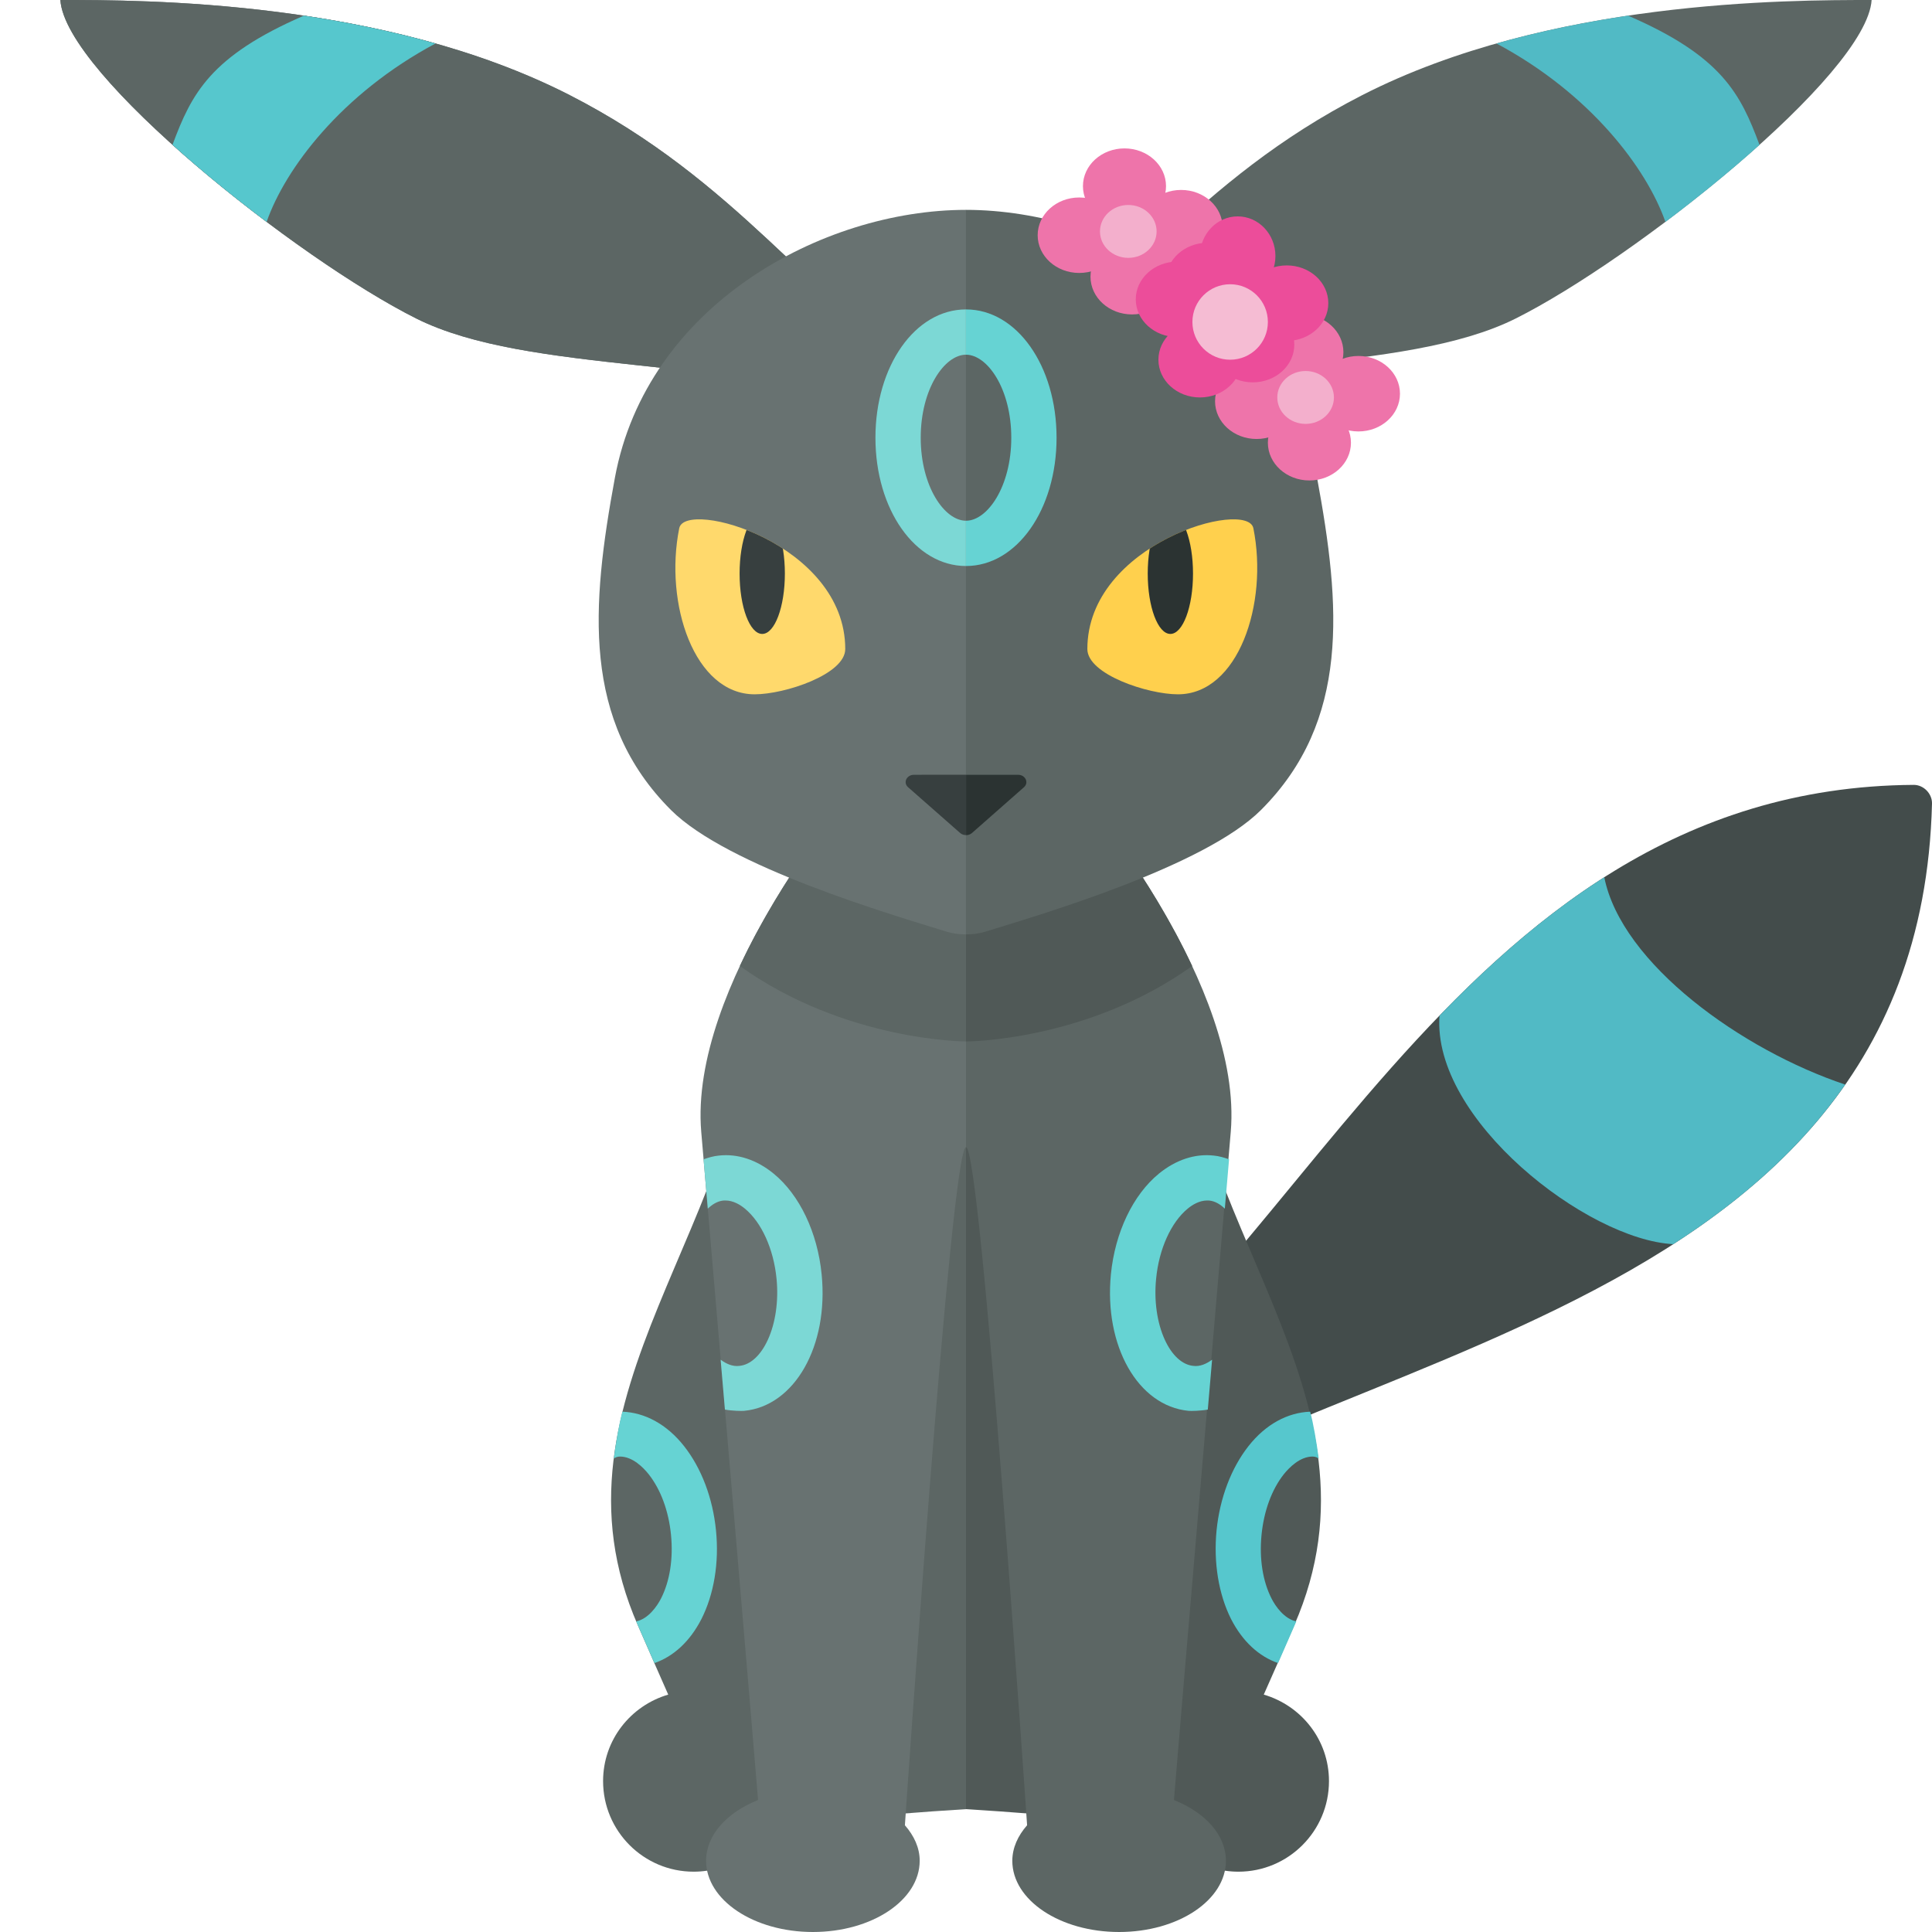 <?xml version="1.0" encoding="utf-8"?>
<!-- Generator: Adobe Illustrator 13.0.0, SVG Export Plug-In . SVG Version: 6.00 Build 14948)  -->
<!DOCTYPE svg PUBLIC "-//W3C//DTD SVG 1.1//EN" "http://www.w3.org/Graphics/SVG/1.1/DTD/svg11.dtd">
<svg version="1.1" id="Layer_1" xmlns="http://www.w3.org/2000/svg" xmlns:xlink="http://www.w3.org/1999/xlink" x="0px" y="0px"
	 width="32px" height="32px" viewBox="0 0 32 32" enable-background="new 0 0 32 32" xml:space="preserve">
<g id="labels">
</g>
<g id="icons">
	<g>
		<g>
			<path fill="#434C4B" d="M31.697,13c-7.744,0.05-10.311,8.712-15.105,11.25v2C20.83,22.295,31.773,22.32,32,13.31
				C32.004,13.146,31.861,12.999,31.697,13z"/>
			<path fill="#51BAC5" d="M26.572,14.53c-1.002,0.638-1.896,1.431-2.729,2.292c-0.127,1.714,2.444,3.714,3.872,3.785
				c1.117-0.719,2.104-1.572,2.848-2.643C28.857,17.395,26.857,15.965,26.572,14.53z"/>
		</g>
		<g>
			<g>
				<path fill="#687271" d="M15.418,6.271c-2.005-1.306-3.208-3.277-5.985-4.697C6.353,0,2.396,0,1,0
					c0.078,1.241,3.934,4.294,5.896,5.276c1.862,0.931,5.276,0.621,8.069,1.552C15.131,6.759,15.418,6.271,15.418,6.271z"/>
				<path fill="#687271" d="M7.214,0.72C6.479,0.512,5.74,0.364,5.034,0.259c-1.551,0.672-1.862,1.293-2.177,2.14
					C3.34,2.833,3.876,3.27,4.416,3.675C4.724,2.793,5.655,1.552,7.214,0.72z"/>
			</g>
			<g>
				<path fill="#5C6664" d="M15.418,6.271c-2.005-1.306-3.208-3.277-5.985-4.697C6.353,0,2.396,0,1,0
					c0.078,1.241,3.934,4.294,5.896,5.276c1.862,0.931,5.276,0.621,8.069,1.552C15.131,6.759,15.418,6.271,15.418,6.271z"/>
				<path fill="#56C7CD" d="M7.214,0.72C6.479,0.512,5.74,0.364,5.034,0.259c-1.551,0.672-1.862,1.293-2.177,2.14
					C3.34,2.833,3.876,3.27,4.416,3.675C4.724,2.793,5.655,1.552,7.214,0.72z"/>
			</g>
		</g>
		<path fill="#5C6664" d="M12.5,16.143c0,4.107-3.611,6.948-1.935,10.778c0.192,0.438,0.355,0.815,0.503,1.147
			c-0.622,0.183-1.079,0.75-1.079,1.433c0,0.828,0.672,1.5,1.5,1.5c0.608,0,1.13-0.364,1.365-0.884
			c0.626,0.082,1.557-0.055,3.147-0.152V16.143H12.5z"/>
		<path fill="#687271" d="M14.988,30.232C14.988,30.232,15.75,19,16,19v-5l-2-0.75c0,0-2.592,3.085-2.385,5.5
			c0.341,3.984,0.817,9.549,0.941,11.064c-0.514,0.205-0.861,0.578-0.861,1.006c0,0.652,0.792,1.18,1.769,1.18
			s1.769-0.527,1.769-1.18C15.233,30.605,15.14,30.406,14.988,30.232z"/>
		<path fill="#7CD8D5" d="M13.609,21.107c-0.068-0.692-0.365-1.316-0.795-1.668c-0.28-0.229-0.596-0.334-0.907-0.299
			c-0.088,0.008-0.172,0.033-0.254,0.062c0.023,0.267,0.046,0.54,0.07,0.817c0.071-0.067,0.155-0.123,0.256-0.134
			c0.013-0.001,0.025-0.001,0.037-0.001c0.131,0,0.247,0.073,0.322,0.135c0.275,0.226,0.477,0.67,0.524,1.162
			c0.036,0.363-0.016,0.731-0.144,1.01c-0.117,0.256-0.287,0.414-0.469,0.432c-0.115,0.016-0.224-0.036-0.313-0.102
			c0.024,0.275,0.047,0.551,0.071,0.826c0.116,0.022,0.282,0.025,0.319,0.021C13.163,23.287,13.727,22.293,13.609,21.107z"/>
		<path fill="#66D3D3" d="M11.859,25.348c-0.053-0.535-0.241-1.031-0.529-1.396c-0.287-0.364-0.651-0.556-1.021-0.57
			c-0.05,0.175-0.11,0.517-0.142,0.777c0.016-0.015,0.054-0.034,0.101-0.034c0.211,0,0.389,0.184,0.476,0.293
			c0.199,0.252,0.331,0.607,0.37,1.004c0.039,0.395-0.02,0.77-0.166,1.055c-0.065,0.127-0.209,0.336-0.411,0.379
			c0.033,0.078,0.217,0.496,0.302,0.69c0.317-0.11,0.588-0.358,0.778-0.728C11.826,26.406,11.913,25.883,11.859,25.348z"/>
		<path fill="#5C6664" d="M16,17.25V14l-2-0.75c0,0-1.036,1.233-1.746,2.75C14,17.25,16,17.25,16,17.25z"/>
		<path fill="#687271" d="M10.185,7.911c-0.393,2.125-0.549,4.029,0.928,5.505c0.938,0.938,3.658,1.735,4.565,2.015
			c0.106,0.033,0.214,0.046,0.322,0.045v-12C13.615,3.477,10.713,5.059,10.185,7.911z"/>
		<g>
			<path fill="none" d="M15.25,7.25c0,0.811,0.396,1.375,0.75,1.375v-2.75C15.646,5.875,15.25,6.439,15.25,7.25z"/>
			<path fill="#7CD8D5" d="M15.25,7.25c0-0.811,0.396-1.375,0.75-1.375v-0.75c-0.841,0-1.5,0.934-1.5,2.125s0.659,2.125,1.5,2.125
				v-0.75C15.646,8.625,15.25,8.061,15.25,7.25z"/>
		</g>
		<path fill="#505957" d="M19.5,16.143c0,4.107,3.611,6.948,1.936,10.778c-0.192,0.438-0.355,0.815-0.504,1.147
			c0.623,0.183,1.08,0.75,1.08,1.433c0,0.828-0.673,1.5-1.5,1.5c-0.609,0-1.131-0.364-1.365-0.884
			c-0.627,0.082-1.558-0.055-3.147-0.152V16.143H19.5z"/>
		<path fill="#5C6664" d="M17.012,30.232C17.012,30.232,16.25,19,16,19v-5l2-0.75c0,0,2.592,3.085,2.385,5.5
			c-0.341,3.984-0.816,9.549-0.941,11.064c0.515,0.205,0.861,0.578,0.861,1.006c0,0.652-0.791,1.18-1.769,1.18
			s-1.769-0.527-1.769-1.18C16.768,30.605,16.859,30.406,17.012,30.232z"/>
		<path fill="#505957" d="M16,17.25V14l2-0.75c0,0,1.036,1.233,1.746,2.75C18,17.25,16,17.25,16,17.25z"/>
		<path fill="#5C6664" d="M21.814,7.911c0.394,2.125,0.549,4.029-0.928,5.505c-0.938,0.938-3.658,1.735-4.565,2.015
			c-0.106,0.033-0.214,0.046-0.322,0.045c0,0,0-9.362,0-12C18.385,3.477,21.287,5.059,21.814,7.911z"/>
		<g>
			<path fill="#373F3F" d="M15.138,12.833c-0.122,0-0.184,0.13-0.097,0.206l0.862,0.758c0.027,0.024,0.062,0.035,0.097,0.035v-1
				L15.138,12.833L15.138,12.833z"/>
			<path fill="#2B3332" d="M16.96,13.039c0.086-0.076,0.024-0.206-0.097-0.206h-0.862v1c0.035,0,0.07-0.012,0.097-0.035
				L16.96,13.039z"/>
		</g>
		<g>
			<path fill="#5C6664" d="M16.582,6.271c2.005-1.306,3.208-3.277,5.984-4.697C25.646,0,29.604,0,31,0
				c-0.078,1.241-3.934,4.294-5.896,5.276c-1.861,0.931-5.275,0.621-8.068,1.552C16.869,6.759,16.582,6.271,16.582,6.271z"/>
			<path fill="#51BAC5" d="M24.786,0.72c0.735-0.208,1.474-0.355,2.18-0.461c1.552,0.672,1.862,1.293,2.177,2.141
				c-0.481,0.433-1.019,0.87-1.558,1.276C27.275,2.793,26.346,1.552,24.786,0.72z"/>
		</g>
		<g>
			<path fill="none" d="M16.76,7.25c0,0.811-0.396,1.375-0.75,1.375v-2.75C16.365,5.875,16.76,6.439,16.76,7.25z"/>
			<path fill="#66D3D3" d="M16.75,7.25c0-0.811-0.396-1.375-0.75-1.375v-0.75c0.841,0,1.5,0.934,1.5,2.125S16.841,9.375,16,9.375
				v-0.75C16.354,8.625,16.75,8.061,16.75,7.25z"/>
		</g>
		<path fill="#66D3D3" d="M18.4,21.107c0.068-0.692,0.365-1.316,0.795-1.668c0.281-0.229,0.597-0.334,0.908-0.299
			c0.088,0.008,0.172,0.033,0.254,0.062c-0.023,0.267-0.047,0.54-0.07,0.817c-0.071-0.067-0.155-0.123-0.256-0.134
			c-0.014-0.001-0.025-0.001-0.037-0.001c-0.131,0-0.247,0.073-0.322,0.135c-0.275,0.226-0.477,0.67-0.523,1.162
			c-0.037,0.363,0.016,0.731,0.144,1.01c0.117,0.256,0.287,0.414,0.47,0.432c0.114,0.016,0.223-0.036,0.313-0.102
			c-0.024,0.275-0.047,0.551-0.071,0.826c-0.116,0.022-0.282,0.025-0.319,0.021C18.848,23.287,18.284,22.293,18.4,21.107z"/>
		<path fill="#56C7CD" d="M20.15,25.348c0.054-0.535,0.242-1.031,0.529-1.396s0.651-0.556,1.021-0.57
			c0.05,0.175,0.109,0.517,0.142,0.777c-0.016-0.015-0.054-0.034-0.101-0.034c-0.211,0-0.389,0.184-0.477,0.293
			c-0.199,0.252-0.33,0.607-0.369,1.004c-0.039,0.395,0.02,0.77,0.166,1.055c0.064,0.127,0.209,0.336,0.41,0.379
			c-0.033,0.078-0.217,0.496-0.302,0.69c-0.317-0.11-0.588-0.358-0.778-0.728C20.184,26.406,20.098,25.883,20.15,25.348z"/>
		<g>
			<g>
				<path id="SVGID_7_" fill="#FFD96C" d="M11.25,8.75C11,10,11.5,11.5,12.5,11.5c0.5,0,1.5-0.331,1.5-0.75
					C14,9,11.348,8.26,11.25,8.75z"/>
			</g>
			<g>
				<defs>
					<path id="SVGID_1_" d="M11.25,8.75C11,10,11.5,11.5,12.5,11.5c0.5,0,1.5-0.331,1.5-0.75C14,9,11.348,8.26,11.25,8.75z"/>
				</defs>
				<clipPath id="SVGID_2_">
					<use xlink:href="#SVGID_1_"  overflow="visible"/>
				</clipPath>
				<ellipse clip-path="url(#SVGID_2_)" fill="#373F3F" cx="12.625" cy="9.5" rx="0.375" ry="1"/>
			</g>
		</g>
		<g>
			<g>
				<path id="SVGID_9_" fill="#FFD04D" d="M20.76,8.75c0.25,1.25-0.25,2.75-1.25,2.75c-0.5,0-1.5-0.331-1.5-0.75
					C18.01,9,20.662,8.26,20.76,8.75z"/>
			</g>
			<g>
				<defs>
					<path id="SVGID_3_" d="M20.76,8.75c0.25,1.25-0.25,2.75-1.25,2.75c-0.5,0-1.5-0.331-1.5-0.75C18.01,9,20.662,8.26,20.76,8.75z"
						/>
				</defs>
				<clipPath id="SVGID_4_">
					<use xlink:href="#SVGID_3_"  overflow="visible"/>
				</clipPath>
				<ellipse clip-path="url(#SVGID_4_)" fill="#2B3332" cx="19.385" cy="9.5" rx="0.375" ry="1"/>
			</g>
		</g>
	</g>
</g>
<g>
	<g>
		<ellipse fill="#EE74AA" cx="18.625" cy="3.083" rx="0.688" ry="0.625"/>
		<ellipse fill="#EE74AA" cx="19.563" cy="3.771" rx="0.688" ry="0.625"/>
		<ellipse fill="#EE74AA" cx="18.75" cy="4.583" rx="0.688" ry="0.625"/>
		<ellipse fill="#EE74AA" cx="17.875" cy="3.896" rx="0.688" ry="0.625"/>
		<ellipse fill="#F3AFCC" cx="18.688" cy="3.833" rx="0.469" ry="0.438"/>
	</g>
	<g>
		<ellipse fill="#EE74AA" cx="21.563" cy="5.833" rx="0.688" ry="0.625"/>
		<ellipse fill="#EE74AA" cx="22.5" cy="6.521" rx="0.688" ry="0.625"/>
		<ellipse fill="#EE74AA" cx="21.688" cy="7.333" rx="0.688" ry="0.625"/>
		<ellipse fill="#EE74AA" cx="20.813" cy="6.646" rx="0.688" ry="0.625"/>
		<ellipse fill="#F3AFCC" cx="21.625" cy="6.583" rx="0.469" ry="0.438"/>
	</g>
	<g>
		<ellipse fill="#EC4D9A" cx="20.5" cy="4.24" rx="0.625" ry="0.656"/>
		<ellipse fill="#EC4D9A" cx="21.313" cy="5.021" rx="0.688" ry="0.625"/>
		<ellipse fill="#EC4D9A" cx="20.75" cy="5.708" rx="0.688" ry="0.625"/>
		<ellipse fill="#EC4D9A" cx="19.875" cy="5.958" rx="0.688" ry="0.625"/>
		<ellipse fill="#EC4D9A" cx="19.5" cy="4.958" rx="0.688" ry="0.625"/>
		<ellipse fill="#EC4D9A" cx="20" cy="4.646" rx="0.688" ry="0.625"/>
		<circle fill="#F5BCD3" cx="20.375" cy="5.333" r="0.625"/>
	</g>
</g>
</svg>
